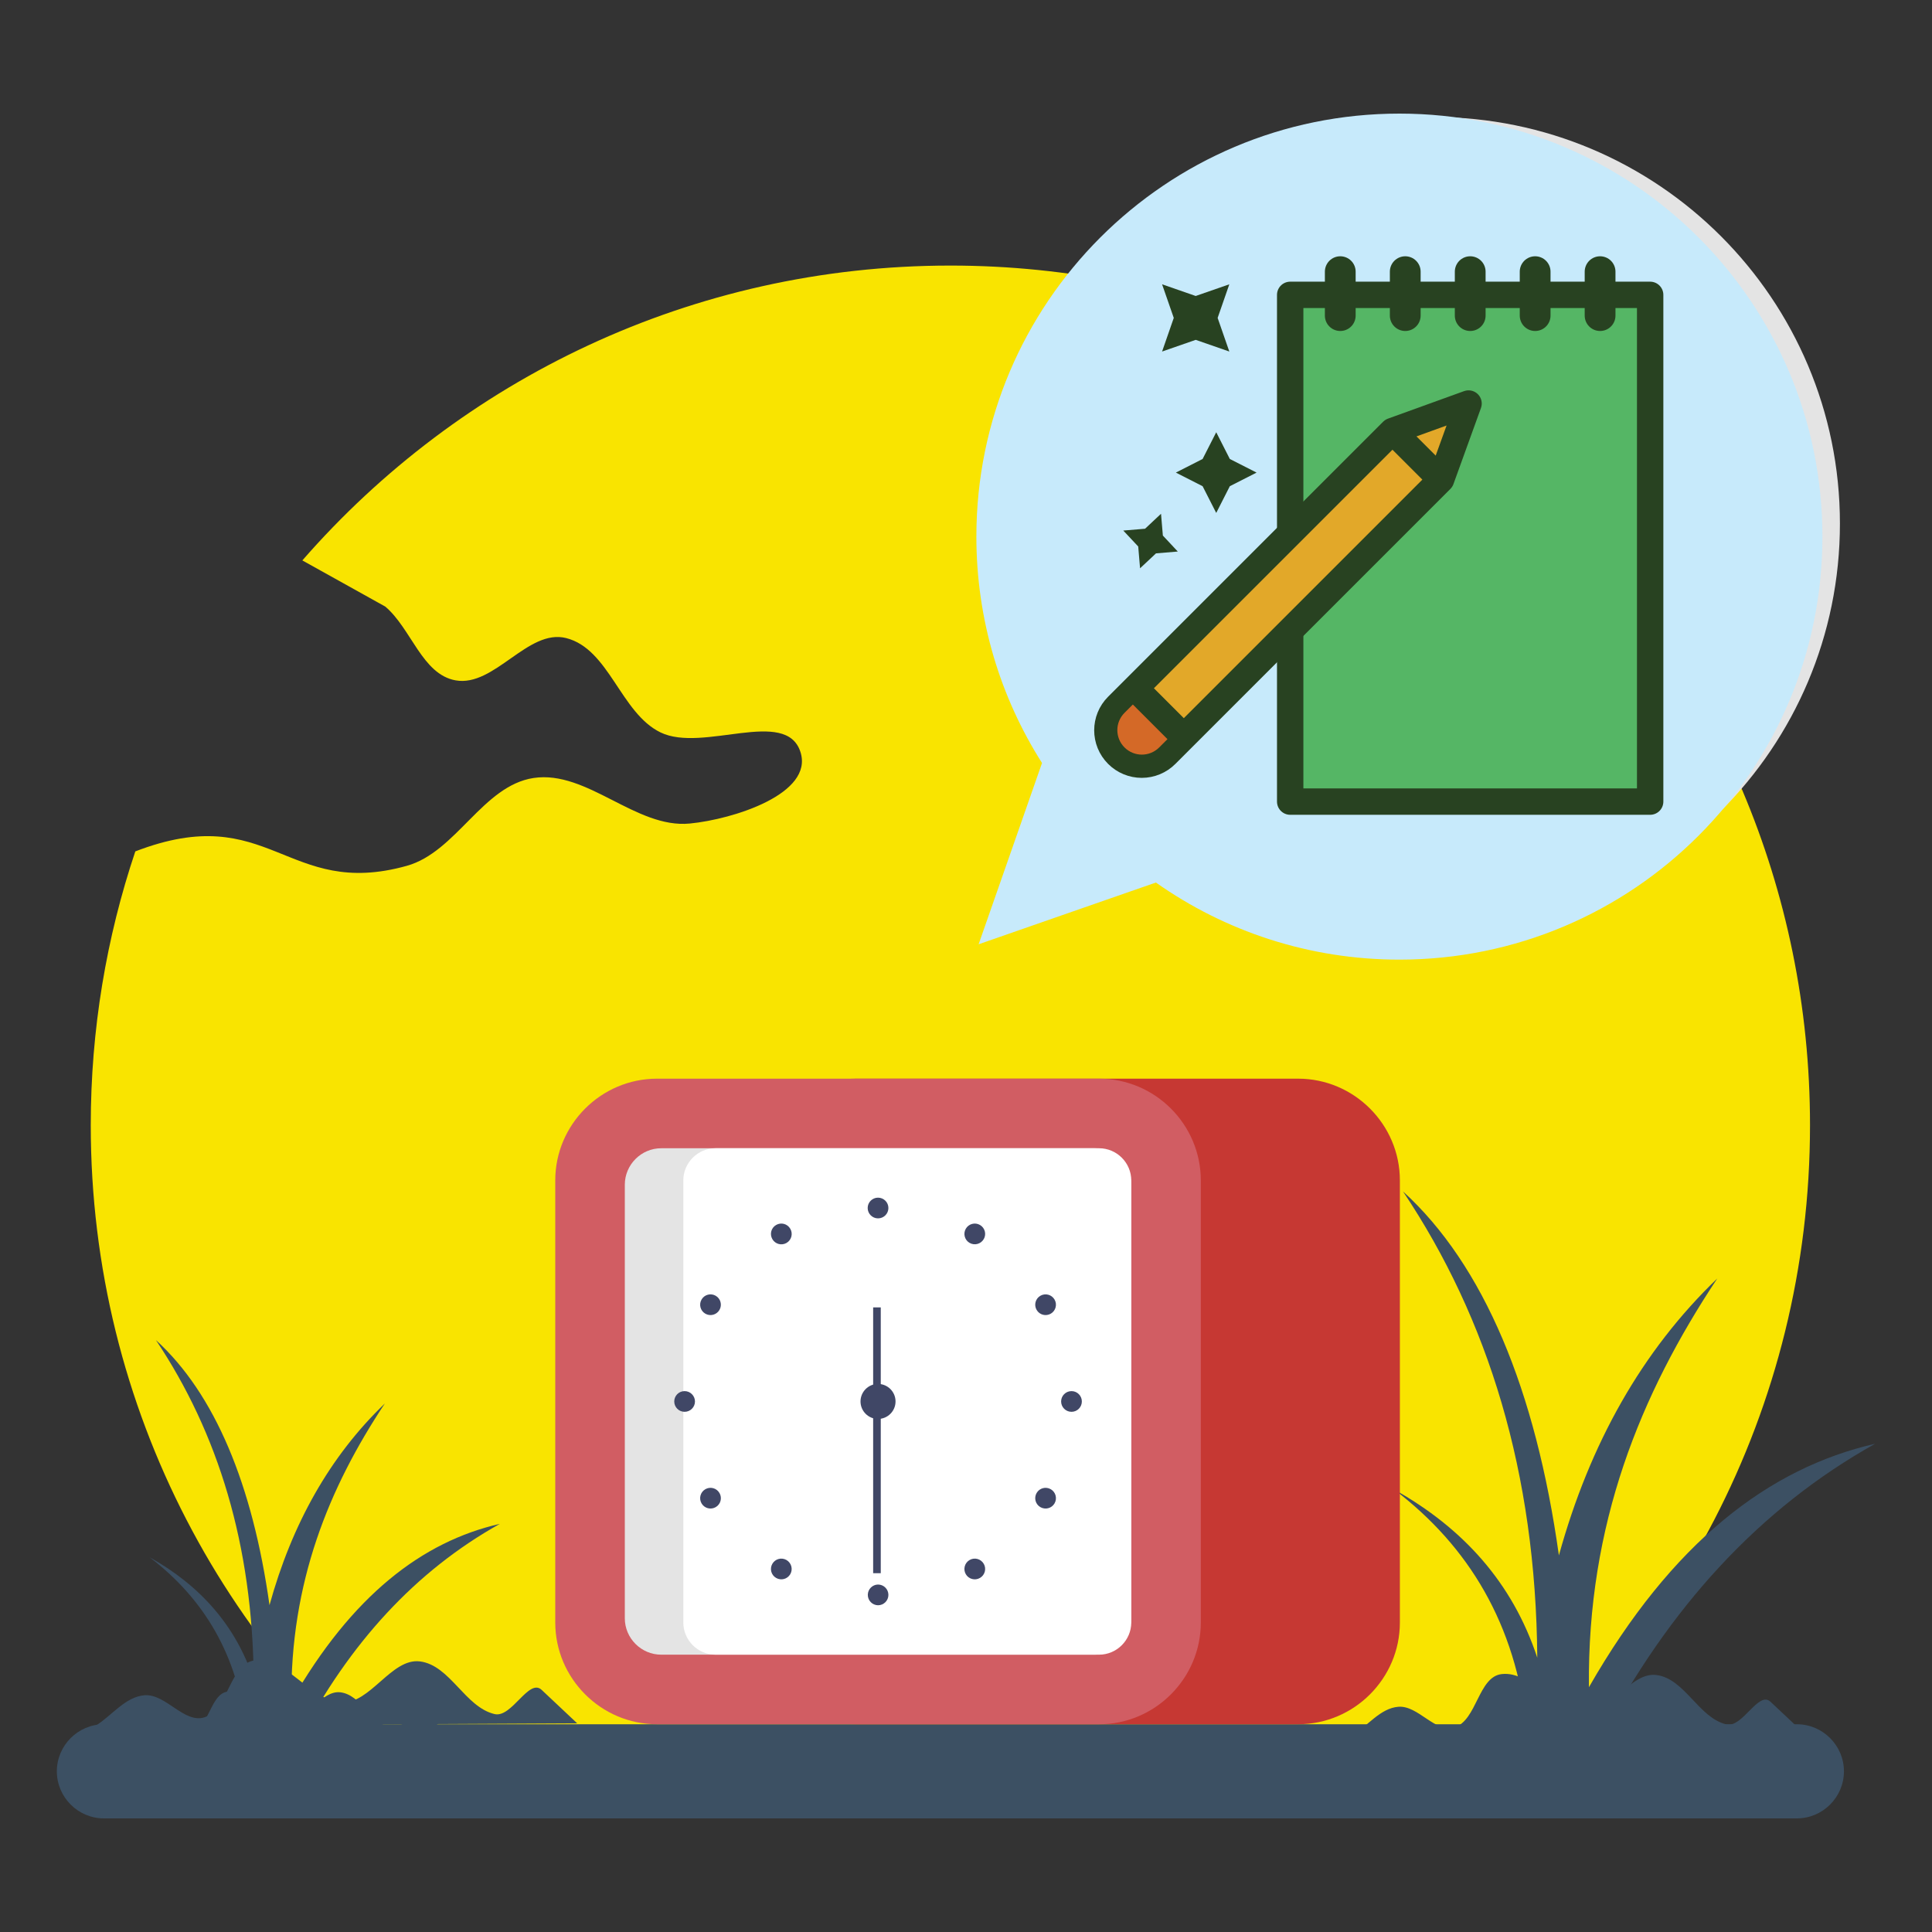 <?xml version="1.0" encoding="utf-8"?>
<!-- Generator: Adobe Illustrator 16.0.0, SVG Export Plug-In . SVG Version: 6.00 Build 0)  -->
<!DOCTYPE svg PUBLIC "-//W3C//DTD SVG 1.1//EN" "http://www.w3.org/Graphics/SVG/1.1/DTD/svg11.dtd">
<svg version="1.1" id="Layer_1" xmlns="http://www.w3.org/2000/svg" xmlns:xlink="http://www.w3.org/1999/xlink" x="0px" y="0px"
	 width="85px" height="85px" viewBox="0 0 85 85" enable-background="new 0 0 85 85" xml:space="preserve">
<rect x="0" y="0" width="85" height="85" fill="#333333" stroke="none"/>
<g>
	<g>
		<path fill="#F9E400" d="M41.813,11.684c20.889,0,37.82,16.933,37.82,37.82c0,12.52-6.084,23.616-15.455,30.499h-44.73
			C10.078,73.12,3.993,62.023,3.993,49.503c0-4.211,0.689-8.262,1.96-12.045c5.928-2.283,6.636,2.117,11.944,0.635
			c2.179-0.608,3.343-3.53,5.581-3.865c2.359-0.352,4.497,2.236,6.871,2.004c1.924-0.188,5.459-1.31,4.867-3.149
			c-0.634-1.973-4.292,0.046-6.155-0.859c-1.76-0.855-2.254-3.669-4.151-4.151c-1.684-0.428-3.157,2.166-4.866,1.86
			c-1.472-0.262-1.948-2.279-3.095-3.247l-3.647-2.03C20.235,16.708,30.437,11.684,41.813,11.684z"/>
		<path fill="#3C5063" d="M4.573,75.86h74.481c1.139,0,2.072,0.932,2.072,2.071s-0.934,2.071-2.072,2.071H4.573
			c-1.14,0-2.072-0.932-2.072-2.071S3.433,75.86,4.573,75.86z"/>
		<g>
			<path fill="#3C5063" d="M61.726,52.417c3.753,5.612,5.845,12.367,5.908,20.515c-1.088-3.295-3.261-5.7-6.298-7.4
				c3.292,2.506,5.351,5.929,5.843,10.518l0.534,0.441h2.691c2.998-5.739,6.988-10.12,12.096-12.972
				c-4.687,1.072-8.944,4.337-12.594,10.712c-0.076-7.169,2.264-12.89,5.647-17.983c-3.316,3.185-5.612,7.27-6.968,12.184
				C67.565,61.153,65.285,55.661,61.726,52.417L61.726,52.417z"/>
			<path fill="#3C5063" d="M59.497,76.353c0.675-0.421,1.233-1.2,2.026-1.262c0.872-0.069,1.63,1.174,2.466,0.909
				c0.997-0.315,1.043-2.235,2.084-2.348c1.318-0.144,2.258,1.663,3.582,1.731c1.178,0.061,2.049-1.836,3.22-1.689
				c1.246,0.155,1.858,1.886,3.081,2.173c0.707,0.165,1.409-1.496,1.938-0.998l1.468,1.38L59.497,76.353L59.497,76.353z"/>
		</g>
		<path fill="#3C5063" d="M4.198,75.932c0.721-0.449,1.315-1.281,2.161-1.348c0.933-0.072,1.741,1.253,2.632,0.972
			c1.065-0.337,1.114-2.386,2.224-2.506c1.407-0.153,2.41,1.775,3.823,1.848c1.256,0.064,2.186-1.959,3.435-1.803
			c1.331,0.166,1.983,2.013,3.289,2.318c0.756,0.177,1.504-1.596,2.068-1.065l1.566,1.473L4.198,75.932L4.198,75.932z"/>
		<g>
			<path fill="#3C5063" d="M6.86,58.958c2.733,4.088,4.257,9.007,4.303,14.941c-0.792-2.399-2.375-4.152-4.587-5.391
				c2.397,1.825,3.897,4.318,4.256,7.661l0.39,0.321h1.96c2.183-4.18,5.09-7.37,8.81-9.447c-3.414,0.78-6.516,3.158-9.173,7.802
				c-0.056-5.222,1.648-9.388,4.113-13.098c-2.415,2.319-4.087,5.294-5.075,8.873C11.113,65.32,9.451,61.32,6.86,58.958L6.86,58.958
				z"/>
			<path fill="#3C5063" d="M5.236,76.39c0.492-0.307,0.898-0.874,1.476-0.919c0.636-0.05,1.188,0.855,1.796,0.663
				c0.727-0.23,0.761-1.629,1.518-1.711c0.961-0.104,1.645,1.212,2.608,1.262c0.858,0.044,1.493-1.337,2.345-1.23
				c0.909,0.113,1.354,1.373,2.245,1.582c0.516,0.12,1.026-1.089,1.411-0.727l1.069,1.005L5.236,76.39L5.236,76.39z"/>
		</g>
		<path fill="#C63833" d="M37.664,75.86h19.448c2.463,0,4.477-2.015,4.477-4.478V51.934c0-2.462-2.014-4.477-4.477-4.477H37.664
			c-2.463,0-4.477,2.015-4.477,4.477v19.448C33.187,73.845,35.201,75.86,37.664,75.86L37.664,75.86z"/>
		<path fill="#D15D63" d="M28.907,75.86h19.448c2.462,0,4.476-2.015,4.476-4.478V51.934c0-2.462-2.014-4.477-4.476-4.477H28.907
			c-2.463,0-4.478,2.015-4.478,4.477v19.448C24.429,73.845,26.444,75.86,28.907,75.86L28.907,75.86z"/>
		<path fill="#E4E4E4" d="M29.093,50.518h19.073c0.882,0,1.604,0.722,1.604,1.604v19.073c0,0.883-0.723,1.604-1.604,1.604H29.093
			c-0.882,0-1.604-0.722-1.604-1.604V52.122C27.49,51.24,28.211,50.518,29.093,50.518z"/>
		<path fill="#FFFFFF" d="M31.479,50.518h16.875c0.779,0,1.417,0.638,1.417,1.416v19.448c0,0.779-0.638,1.417-1.417,1.417H31.479
			c-0.779,0-1.416-0.638-1.416-1.417V51.934C30.063,51.156,30.7,50.518,31.479,50.518L31.479,50.518z"/>
		<g>
			<path fill="#404766" d="M38.629,70.625c-0.252-0.004-0.453-0.211-0.449-0.463c0.004-0.246,0.203-0.445,0.449-0.449
				c0.252,0,0.457,0.204,0.457,0.456S38.881,70.625,38.629,70.625z M43.114,69.423c-0.218,0.126-0.496,0.052-0.623-0.165
				c0-0.001,0-0.001,0-0.001c-0.126-0.218-0.051-0.497,0.167-0.623s0.497-0.051,0.623,0.167l0,0
				C43.407,69.019,43.333,69.297,43.114,69.423C43.114,69.423,43.114,69.423,43.114,69.423L43.114,69.423z M46.396,66.142
				c-0.126,0.218-0.404,0.292-0.623,0.166l0,0c-0.218-0.126-0.292-0.404-0.166-0.622c0.125-0.218,0.403-0.292,0.621-0.167
				c0.001,0,0.001,0,0.001,0C46.447,65.645,46.522,65.923,46.396,66.142L46.396,66.142L46.396,66.142z M47.597,61.659
				c0,0.252-0.204,0.455-0.455,0.455l0,0c-0.252,0-0.456-0.203-0.457-0.455c0-0.252,0.205-0.456,0.457-0.456
				C47.393,61.203,47.597,61.407,47.597,61.659C47.597,61.659,47.597,61.659,47.597,61.659z M46.396,57.175
				c0.126,0.218,0.051,0.496-0.167,0.622l0,0c-0.219,0.126-0.496,0.051-0.622-0.167s-0.052-0.496,0.166-0.622
				S46.27,56.957,46.396,57.175L46.396,57.175z M43.114,53.893c0.218,0.125,0.293,0.403,0.168,0.621
				c-0.001,0.001-0.001,0.001-0.001,0.001c-0.126,0.218-0.404,0.293-0.622,0.167c0,0,0,0-0.001,0
				c-0.218-0.126-0.292-0.404-0.167-0.622C42.617,53.842,42.896,53.767,43.114,53.893z M38.629,52.692
				c0.252,0,0.457,0.203,0.457,0.455s-0.204,0.456-0.456,0.456s-0.456-0.204-0.456-0.456C38.174,52.896,38.378,52.692,38.629,52.692
				z M34.147,53.893c0.218-0.126,0.496-0.052,0.621,0.166c0,0.001,0.001,0.001,0.001,0.001c0.127,0.217,0.054,0.496-0.164,0.623
				c-0.217,0.127-0.496,0.054-0.623-0.164c-0.001-0.001-0.002-0.003-0.002-0.004C33.854,54.297,33.928,54.019,34.147,53.893
				L34.147,53.893z M30.865,57.175c0.126-0.219,0.404-0.293,0.623-0.167c0.217,0.126,0.292,0.404,0.166,0.622
				s-0.404,0.293-0.622,0.167C30.814,57.672,30.739,57.394,30.865,57.175C30.864,57.175,30.865,57.175,30.865,57.175z
				 M29.664,61.659c0-0.252,0.203-0.456,0.455-0.456s0.456,0.204,0.457,0.456c-0.001,0.252-0.205,0.455-0.457,0.455
				C29.868,62.114,29.664,61.91,29.664,61.659z M30.865,66.142c-0.126-0.218-0.052-0.496,0.166-0.622c0,0,0.001,0,0.001-0.001
				c0.218-0.125,0.496-0.051,0.621,0.167c0.001,0,0.001,0,0.001,0c0.126,0.218,0.052,0.496-0.166,0.622S30.991,66.36,30.865,66.142
				L30.865,66.142L30.865,66.142z M34.147,69.423c-0.218-0.125-0.293-0.402-0.168-0.62c0-0.001,0-0.001,0.001-0.002
				c0.126-0.218,0.404-0.293,0.622-0.167l0,0c0.218,0.127,0.293,0.405,0.167,0.623S34.366,69.549,34.147,69.423L34.147,69.423
				L34.147,69.423z M38.629,62.428c-0.424,0-0.77-0.345-0.77-0.77s0.346-0.771,0.77-0.771c0.425,0,0.771,0.346,0.771,0.771
				S39.054,62.428,38.629,62.428z"/>
			<path fill="#404766" d="M38.415,57.52h0.335v4.256h-0.335V57.52z M38.415,61.776h0.335v7.438h-0.335V61.776z"/>
		</g>
	</g>
	<path fill="#E4E4E4" d="M63.063,5.149c9.879,0,17.886,8.008,17.886,17.885c0,9.878-8.007,17.886-17.886,17.886
		c-3.832,0-7.383-1.207-10.295-3.259v0.001l-7.495,2.61l2.681-7.664h0.001c-1.758-2.768-2.775-6.052-2.775-9.574
		C45.178,13.157,53.186,5.149,63.063,5.149z"/>
	<path fill="#C7EAFB" d="M61.568,4.998c10.279,0,18.611,8.333,18.611,18.611c0,10.278-8.332,18.611-18.611,18.611
		c-3.988,0-7.684-1.255-10.713-3.392v0l-7.8,2.716l2.789-7.974h0.002c-1.83-2.88-2.89-6.297-2.89-9.962
		C42.957,13.331,51.29,4.998,61.568,4.998L61.568,4.998z"/>
	<g>
		<path fill="#55B665" stroke="#284221" stroke-width="1.161" stroke-linejoin="round" stroke-miterlimit="10" d="M56.763,12.973
			H72.6v22.294H56.763V12.973z"/>
		<g>
			
				<path fill="none" stroke="#284221" stroke-width="1.354" stroke-linecap="round" stroke-linejoin="round" stroke-miterlimit="10" d="
				M64.683,11.952v1.933 M61.825,11.952v1.933 M58.966,11.952v1.933 M67.54,11.952v1.933 M70.397,11.952v1.933"/>
		</g>
		<path fill="#413E3E" d="M62.854,18.63l1.007,1.008l0.519-1.801L62.854,18.63z"/>
		<path fill="#E2A829" stroke="#284221" stroke-width="1.161" stroke-linejoin="round" stroke-miterlimit="10" d="M51.301,33.199
			c-0.283,0.284-0.668,0.443-1.068,0.443c-0.401,0-0.785-0.159-1.069-0.443l-0.001-0.001c-0.59-0.59-0.59-1.546,0-2.135l12.1-12.099
			l3.347-1.21L63.4,21.1L51.301,33.199z"/>
		<path fill="#D46927" d="M50.86,31.308c-0.244-0.195-0.512-0.374-0.737-0.595l-0.649,0.649c-0.421,0.42-0.421,1.102,0,1.522
			l0.001,0.001c0.421,0.42,1.103,0.42,1.523,0l0.632-0.632c-0.061-0.085-0.118-0.173-0.174-0.263
			C51.144,31.867,50.946,31.606,50.86,31.308L50.86,31.308z"/>
		<path fill="none" stroke="#284221" stroke-width="1.161" stroke-linejoin="round" stroke-miterlimit="10" d="M50.051,30.385
			l1.99,1.991 M61.262,18.964l1.99,1.99"/>
		<path fill="#284221" d="M54.107,21.391l-0.598,1.176l-0.599-1.176l-1.177-0.599l1.177-0.599l0.599-1.176l0.598,1.176l1.177,0.599
			L54.107,21.391z M52.606,13.022l1.479-0.514l-0.514,1.479l0.514,1.479l-1.479-0.514l-1.479,0.514l0.514-1.479l-0.514-1.479
			L52.606,13.022z M50.86,24.345l-0.702,0.658l-0.081-0.959l-0.658-0.702l0.959-0.08l0.702-0.658l0.081,0.959l0.657,0.702
			L50.86,24.345z"/>
	</g>
</g>
</svg>
